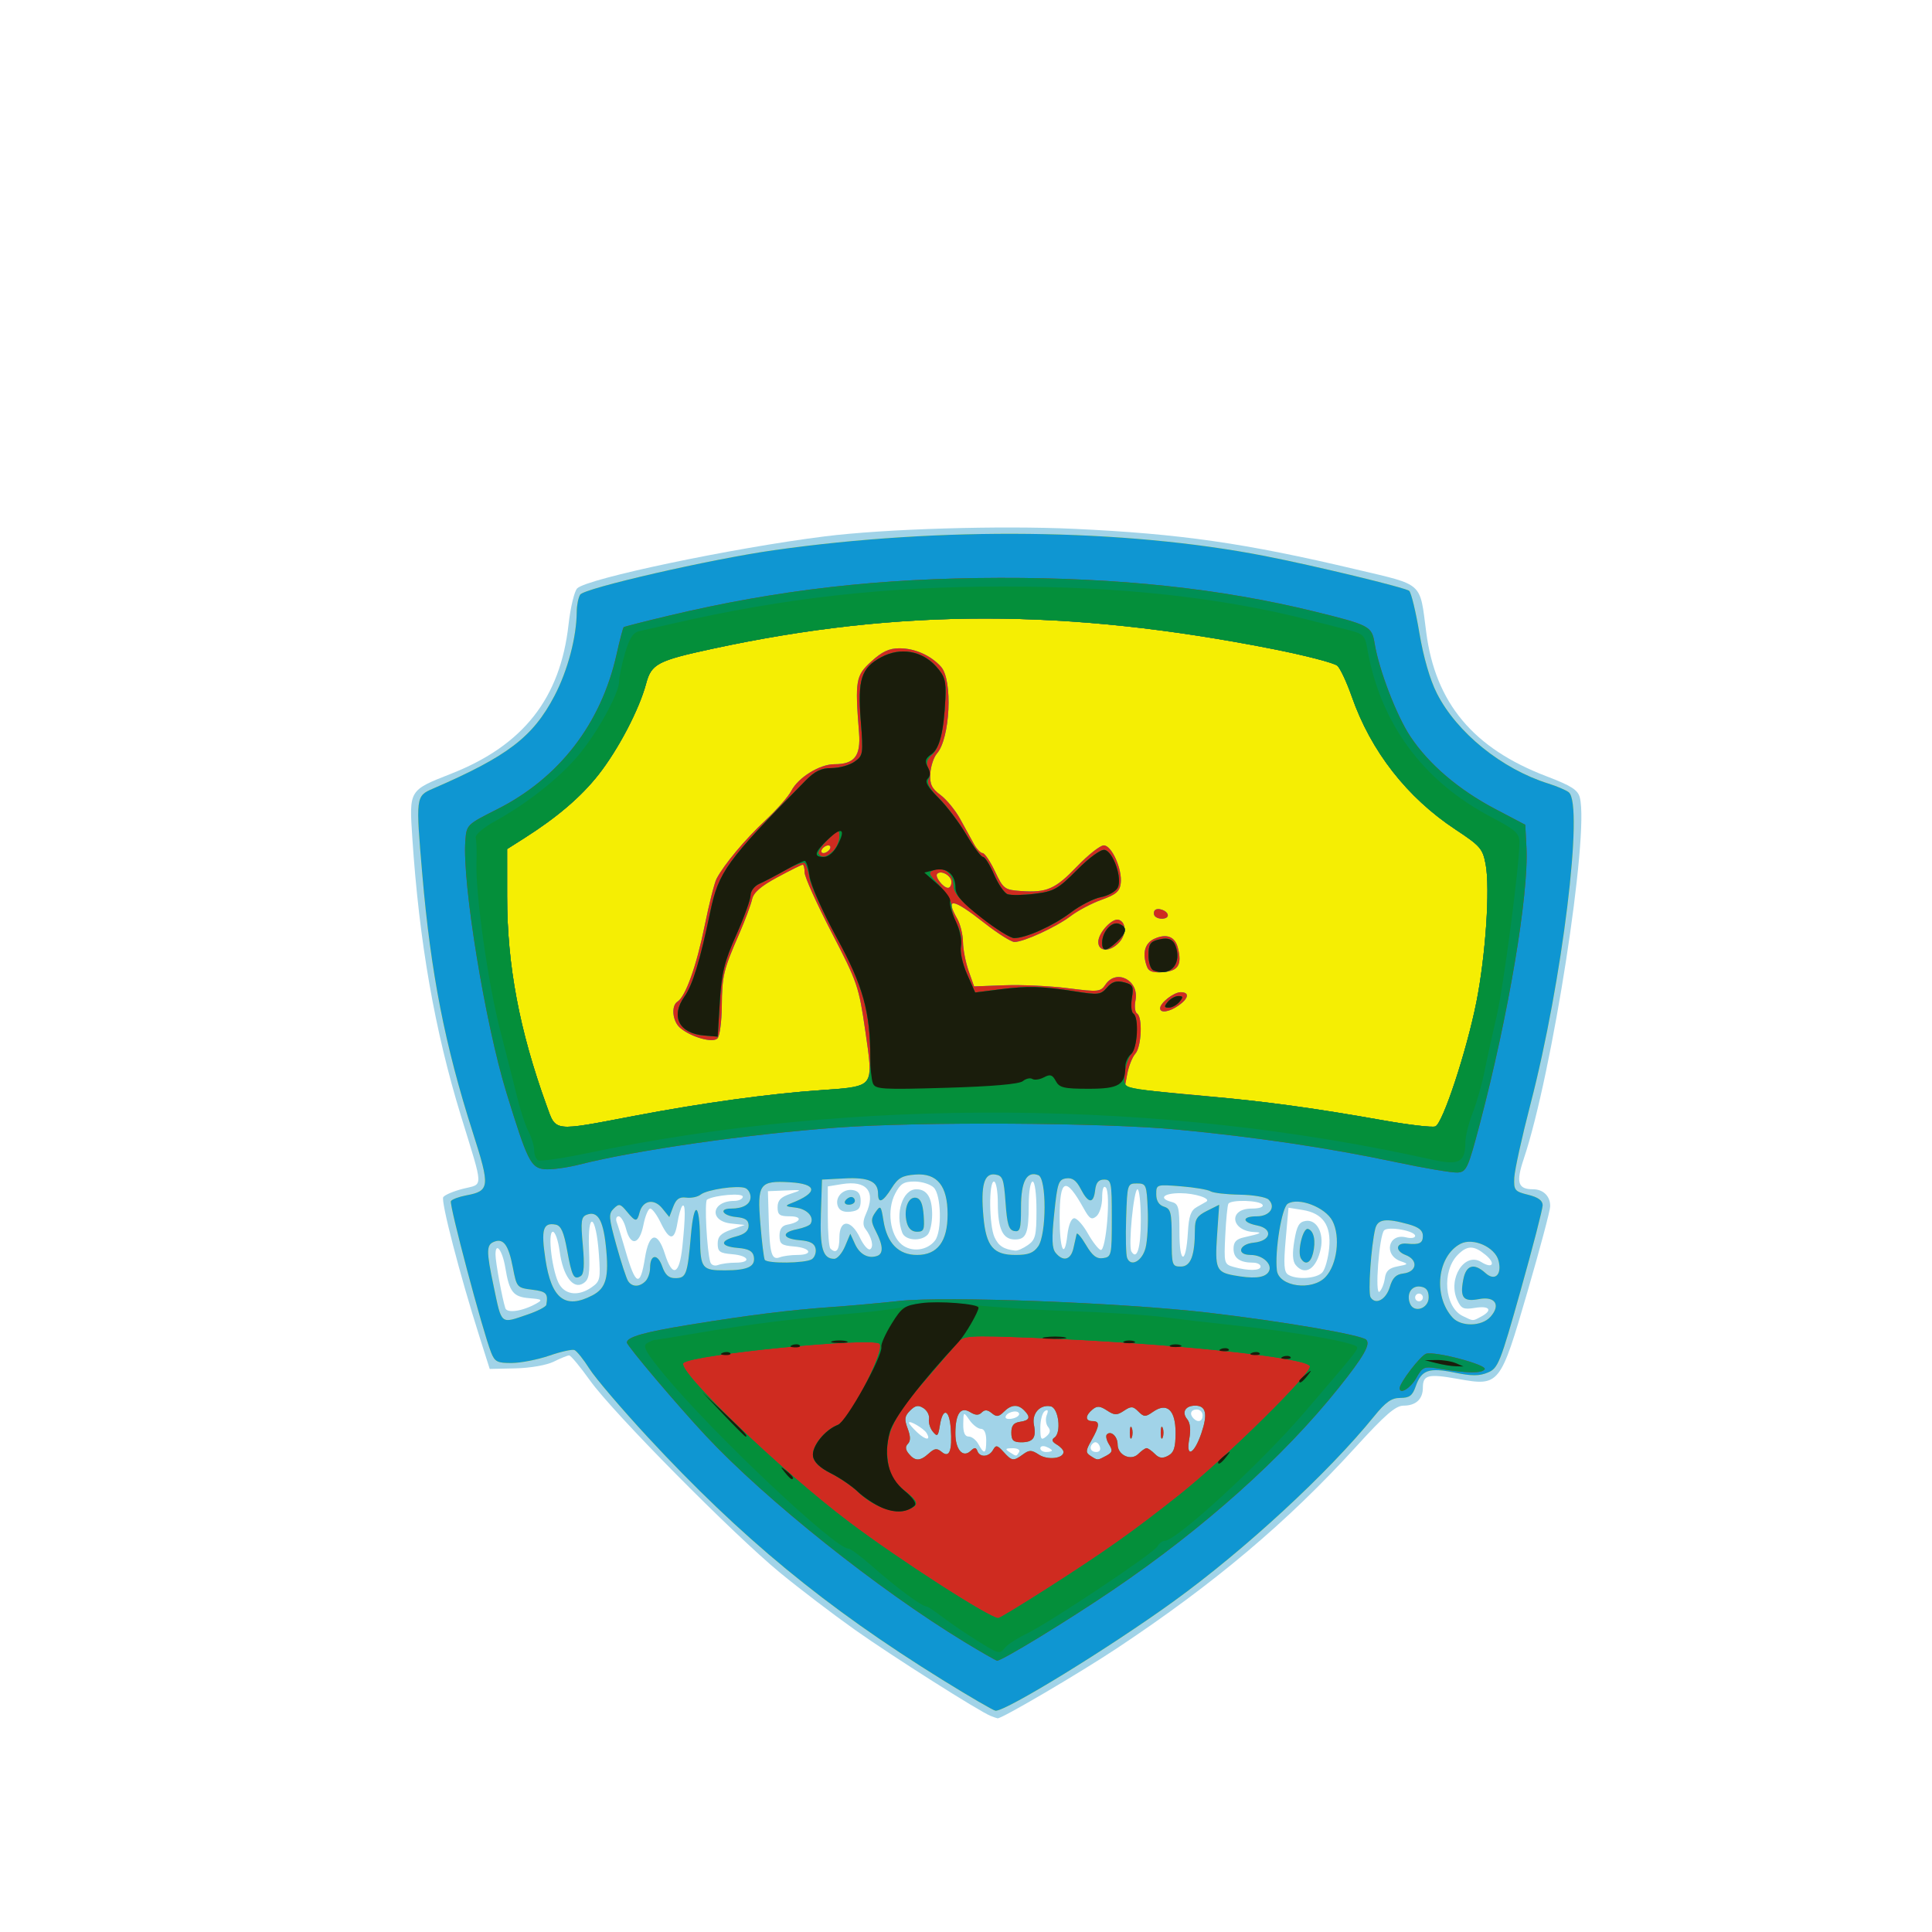 <?xml version="1.0" encoding="UTF-8" standalone="no"?>
<!-- Created with Inkscape (http://www.inkscape.org/) -->

<svg
   xmlns:dc="http://purl.org/dc/elements/1.1/"
   xmlns:cc="http://creativecommons.org/ns#"
   xmlns:rdf="http://www.w3.org/1999/02/22-rdf-syntax-ns#"
   xmlns:svg="http://www.w3.org/2000/svg"
   xmlns="http://www.w3.org/2000/svg"
   xmlns:sodipodi="http://sodipodi.sourceforge.net/DTD/sodipodi-0.dtd"
   xmlns:inkscape="http://www.inkscape.org/namespaces/inkscape"
   version="1.1"
   id="svg255"
   width="500"
   height="500"
   viewBox="0 0 500 500"
   sodipodi:docname="LUWEERO.svg"
   inkscape:version="0.92.4 (5da689c313, 2019-01-14)">
  <defs
     id="defs259" />
  <sodipodi:namedview
     pagecolor="#ffffff"
     bordercolor="#666666"
     borderopacity="1"
     objecttolerance="10"
     gridtolerance="10"
     guidetolerance="10"
     inkscape:pageopacity="0"
     inkscape:pageshadow="2"
     inkscape:window-width="1366"
     inkscape:window-height="705"
     id="namedview257"
     showgrid="false"
     fit-margin-top="0"
     fit-margin-left="0"
     fit-margin-right="0"
     fit-margin-bottom="0"
     inkscape:zoom="0.472"
     inkscape:cx="250"
     inkscape:cy="250"
     inkscape:window-x="-8"
     inkscape:window-y="-8"
     inkscape:window-maximized="1"
     inkscape:current-layer="svg255" />
  <g
     id="g265"
     transform="translate(4.237,31.78)">
    <path
       style="fill:#a1d3e8"
       d="m 252.159,412.307 c -3.023,-1.205 -25.583,-15.518 -35.134,-22.29 -5.634,-3.994 -14.357,-10.643 -19.384,-14.774 -12.09,-9.934 -43.279,-41.477 -49.157,-49.715 C 145.921,321.938 143.483,319 143.066,319 c -0.417,0 -2.201,0.72 -3.964,1.599 -1.839,0.917 -6.061,1.663 -9.904,1.75 L 122.5,322.5 119.802,314 c -5.046,-15.895 -9.979,-34.905 -9.33,-35.955 0.356,-0.575 2.685,-1.56 5.177,-2.187 5.282,-1.33 5.337,0.441 -0.584,-18.815 -6.807,-22.14 -10.813,-45.046 -12.6,-72.043 -0.818,-12.364 -0.894,-12.239 10.035,-16.535 18.678,-7.343 28.263,-19.518 30.399,-38.611 0.498,-4.447 1.511,-8.668 2.253,-9.379 2.668,-2.559 40.273,-10.453 64.003,-13.436 15.555,-1.955 45.423,-2.857 64.67,-1.954 27.523,1.292 44.088,3.679 72.999,10.518 17.505,4.141 16.333,3.085 18.047,16.261 2.38,18.3 12.154,30.01 31.083,37.238 6.5,2.482 8.173,3.553 8.675,5.55 2.449,9.757 -7.137,71.46 -14.526,93.501 C 388.056,274.255 388.589,276 392.5,276 c 2.682,0 4.514,1.832 4.45,4.45 -0.027,1.127 -2.667,11.04 -5.865,22.028 -7.087,24.346 -7.234,24.531 -18.007,22.605 C 365.356,323.703 364,324.043 364,327.359 364,330.324 362.192,332 358.993,332 c -2.04,0 -4.739,2.339 -12.406,10.75 -17.664,19.377 -36.468,35.232 -61.587,51.926 -9.785,6.503 -30.08,18.423 -31.064,18.245 -0.24,-0.043 -1.04,-0.32 -1.777,-0.614 z M 259.5,344 c 0.345,-0.558 -0.403,-0.993 -1.691,-0.985 -1.858,0.012 -2.016,0.205 -0.809,0.985 1.861,1.202 1.757,1.202 2.5,0 z m -8.5,-3 c 0,-1.882 -0.514,-3 -1.378,-3 -0.758,0 -2.084,-1.012 -2.948,-2.25 -1.567,-2.246 -1.57,-2.245 -1.622,1 -0.036,2.211 0.416,3.25 1.412,3.25 0.806,0 1.946,0.9 2.535,2 1.48,2.766 2,2.506 2,-1 z m 17,2.607 c 0,-0.216 -0.675,-0.652 -1.5,-0.969 -0.825,-0.317 -1.5,-0.14 -1.5,0.393 0,0.533 0.675,0.969 1.5,0.969 0.825,0 1.5,-0.177 1.5,-0.393 z m 12.364,-1.101 c -0.315,-0.822 -0.976,-1.245 -1.469,-0.941 -1.412,0.873 -1.044,2.435 0.573,2.435 0.892,0 1.244,-0.587 0.895,-1.494 z m -44.819,-3.434 C 234.805,337.876 231,335.66 231,336.426 c 0,0.273 0.98,1.409 2.177,2.525 2.184,2.035 3.595,2.107 2.367,0.121 z m 31.451,-1.578 c -0.566,-0.682 -0.72,-2.046 -0.342,-3.031 0.472,-1.23 0.321,-1.564 -0.483,-1.068 -0.643,0.398 -1.17,2.327 -1.17,4.286 0,3.067 0.211,3.389 1.512,2.308 1.069,-0.887 1.21,-1.619 0.483,-2.496 z m -7.538,-3.564 C 258.848,332.946 256,333.838 256,335.013 c 0,0.44 0.895,0.565 1.989,0.279 1.094,-0.286 1.754,-0.899 1.468,-1.363 z M 307,334.5 c 0,-0.825 -0.675,-1.5 -1.5,-1.5 -1.562,0 -1.984,1.183 -0.833,2.333 C 305.817,336.484 307,336.062 307,334.5 Z m 72.066,-25.535 c 3.08,-1.648 2.245,-2.89 -1.53,-2.277 -3.024,0.491 -3.615,0.231 -4.651,-2.042 -2.509,-5.507 1.914,-12.502 6.209,-9.82 3.017,1.884 3.85,0.361 1.045,-1.913 -2.986,-2.421 -4.639,-2.414 -7.083,0.03 -4.217,4.217 -3.471,13.577 1.265,15.867 2.812,1.36 2.509,1.35 4.745,0.154 z M 134.5,305.612 c 1.784,-0.992 1.595,-1.145 -1.747,-1.422 -4.201,-0.348 -5.172,-1.586 -6.224,-7.935 C 125.793,291.811 124,289.427 124,292.892 c 0,1.955 1.717,11.322 2.544,13.883 0.448,1.385 4.416,0.805 7.956,-1.163 z M 364,304 c 0,-0.55 -0.45,-1 -1,-1 -0.55,0 -1,0.45 -1,1 0,0.55 0.45,1 1,1 0.55,0 1,-0.45 1,-1 z m -215.098,-2.644 c 2.174,-1.523 2.31,-2.154 1.851,-8.572 -0.737,-10.305 -2.938,-11.53 -2.553,-1.42 0.256,6.71 0.034,8.032 -1.513,9 -2.615,1.638 -5.242,-1.948 -6.085,-8.307 C 140.233,289.276 139.445,287 138.85,287 c -1.497,0 -0.115,10.835 1.753,13.75 1.703,2.657 5.024,2.899 8.298,0.606 z m 205.264,-2.35 c 0.251,-1.868 1.087,-2.634 3.335,-3.055 2.747,-0.514 2.818,-0.623 0.842,-1.294 -4.603,-1.564 -3.353,-7.378 1.333,-6.202 1.278,0.321 2.324,0.145 2.324,-0.39 0,-1.305 -6.919,-2.548 -8.015,-1.44 -1.298,1.313 -2.486,17.12 -1.193,15.875 0.571,-0.55 1.189,-2.122 1.374,-3.494 z M 162.683,293.75 c 1.05,-6.597 3.255,-7.025 5.162,-1 1.955,6.179 3.747,5.426 4.513,-1.897 0.82,-7.848 0.816,-11.36 -0.013,-10.531 -0.361,0.361 -0.931,2.348 -1.267,4.417 -0.757,4.656 -2.052,4.626 -4.335,-0.1 C 165.775,282.637 164.564,281 164.051,281 c -0.513,0 -1.312,1.913 -1.774,4.25 -1.013,5.121 -3.293,5.628 -4.492,1 -0.463,-1.788 -1.327,-3.25 -1.921,-3.25 -0.593,0 -0.813,0.692 -0.489,1.537 0.324,0.845 1.328,4.108 2.229,7.25 2.655,9.251 3.845,9.711 5.078,1.963 z m 175.344,3.717 c 0.7,-0.843 1.477,-3.66 1.727,-6.261 0.564,-5.872 -1.629,-9.007 -6.89,-9.849 l -3.636,-0.582 -0.729,8.232 c -0.573,6.474 -0.437,8.417 0.636,9.097 2.21,1.4 7.516,1.02 8.892,-0.638 z m -6.945,-1.867 c -0.794,-0.957 -0.906,-2.937 -0.353,-6.25 0.651,-3.898 1.234,-4.91 2.972,-5.16 2.802,-0.403 4.7,3.053 3.893,7.088 -1.06,5.299 -4.053,7.286 -6.512,4.323 z M 322,296 c 0,-0.55 -0.863,-1 -1.918,-1 C 316.653,295 315,293.833 315,291.412 c 0,-1.776 0.693,-2.527 2.75,-2.98 4.277,-0.943 4.921,-1.267 2.691,-1.353 C 314.296,286.843 313.551,281 319.666,281 c 2.047,0 3.2,-0.407 2.834,-1 -0.715,-1.157 -8.163,-1.368 -8.829,-0.25 -0.246,0.412 -0.61,4.101 -0.809,8.196 -0.351,7.222 -0.286,7.467 2.138,8.15 3.786,1.066 7,1.022 7,-0.097 z m -135.918,-1 c 4.264,0 3.571,-1.825 -0.832,-2.19 -3.211,-0.266 -3.75,-0.657 -3.75,-2.721 0,-1.856 0.805,-2.691 3.5,-3.631 l 3.5,-1.22 -3.492,-0.369 c -5.83,-0.617 -5.172,-5.814 0.742,-5.854 1.238,-0.008 2.25,-0.505 2.25,-1.103 0,-1.014 -7.259,-0.415 -9.251,0.763 -0.718,0.425 -0.044,13.351 0.843,16.179 0.24,0.766 1.108,1.091 1.998,0.75 C 182.456,295.272 184.477,295 186.082,295 Z m 16,-2 c 4.264,0 3.571,-1.825 -0.832,-2.19 -3.245,-0.269 -3.75,-0.645 -3.75,-2.797 0,-1.699 0.633,-2.6 2,-2.847 C 203.085,284.52 203.576,283 200.2,283 c -2.694,0 -3.2,-0.372 -3.2,-2.355 0,-1.769 0.809,-2.624 3.25,-3.434 3.241,-1.076 3.238,-1.078 -1.25,-0.895 l -4.5,0.184 0.213,7.432 c 0.252,8.794 0.755,10.487 2.878,9.672 C 198.456,293.272 200.477,293 202.082,293 Z m 101.111,-5.897 c 0.237,-4.165 0.764,-5.649 2.307,-6.5 1.1,-0.607 2.212,-1.24 2.471,-1.407 1.25,-0.807 -2.941,-2.167 -6.721,-2.18 -4.399,-0.016 -5.758,1.357 -2.25,2.274 1.769,0.463 2,1.364 2,7.817 0,8.446 1.712,8.443 2.193,-0.003 z M 291,283.941 C 291,279.573 290.616,276 290.147,276 c -0.984,0 -2.423,14.744 -1.574,16.118 C 290.025,294.467 291,291.182 291,283.941 Z M 213,288.5 c 0,-4.821 3.014,-4.791 5.324,0.053 0.932,1.954 2.121,3.29 2.642,2.968 1,-0.618 0.393,-3.158 -1.268,-5.301 -0.663,-0.856 -0.612,-2.114 0.155,-3.797 2.657,-5.832 0.274,-8.805 -6.212,-7.752 L 210,275.262 v 7.702 c 0,4.236 0.3,8.002 0.667,8.369 C 212.161,292.828 213,291.809 213,288.5 Z m -0.39,-8.073 c -0.868,-2.263 1.229,-4.593 3.802,-4.226 1.48,0.212 2.088,1.025 2.088,2.798 0,1.954 -0.573,2.566 -2.622,2.804 -1.733,0.201 -2.841,-0.266 -3.267,-1.377 z m 25.14,8.827 c 1.825,-2.389 1.605,-11.757 -0.321,-13.683 C 236.564,274.707 234.326,274 232.454,274 c -2.808,0 -3.689,0.552 -5.038,3.163 -2.175,4.207 -1.335,10.675 1.708,13.139 2.565,2.077 6.615,1.585 8.626,-1.047 z m -8.481,-1.997 C 227.34,282.231 229.362,276 232.922,276 c 2.735,0 4.078,2.14 4.078,6.5 0,2.255 -0.54,4.64 -1.2,5.3 -1.786,1.786 -5.765,1.455 -6.531,-0.542 z m 32.509,3.186 c 1.958,-1.372 2.223,-2.442 2.223,-9 0,-4.296 -0.423,-7.443 -1,-7.443 -0.554,0 -1,2.639 -1,5.918 C 262,287.392 261.368,289 258.428,289 255.275,289 254,286.283 254,279.566 254,276.505 253.55,274 253,274 c -1.376,0 -1.266,11.322 0.139,14.406 1.03,2.26 2.392,3.139 5.388,3.478 0.565,0.064 2.028,-0.585 3.25,-1.441 z M 273.788,283.5 c 0.708,0 2.283,1.765 3.5,3.922 1.217,2.157 2.708,4.085 3.315,4.284 1.412,0.464 2.681,-14.81 1.341,-16.157 C 281.351,274.953 281,275.929 281,278.178 c 0,1.968 -0.668,4.132 -1.484,4.809 -1.233,1.023 -1.783,0.692 -3.25,-1.952 -4.704,-8.481 -6.266,-7.893 -6.266,2.358 0,8.24 1.245,11.012 2,4.452 0.301,-2.619 1.012,-4.345 1.788,-4.345 z"
       id="path279"
       inkscape:connector-curvature="0" />
    <path
       style="fill:#f5ee03"
       d="m 239.662,402.962 c -30.301,-18.78 -52.092,-36.729 -76.23,-62.787 -6.789,-7.329 -13.599,-15.311 -15.135,-17.738 -1.536,-2.427 -3.279,-4.6 -3.875,-4.829 -0.596,-0.229 -3.522,0.426 -6.503,1.455 -2.981,1.029 -7.343,1.886 -9.694,1.904 -3.746,0.029 -4.409,-0.307 -5.364,-2.717 -2.195,-5.54 -10.911,-38.36 -10.405,-39.179 0.287,-0.464 2.057,-1.132 3.933,-1.484 6.149,-1.154 6.256,-2.156 1.726,-16.311 -7.219,-22.561 -10.867,-41.208 -13.063,-66.776 -1.718,-19.995 -1.686,-20.258 2.699,-22.155 19.407,-8.399 25.92,-13.37 31.52,-24.059 3.41,-6.509 5.713,-15.216 5.746,-21.719 0.008,-1.686 0.412,-3.693 0.898,-4.46 1.062,-1.677 33.692,-9.163 50.087,-11.49 43.31,-6.149 90.725,-5.6 127,1.471 12.956,2.525 36.577,8.229 37.459,9.045 0.528,0.488 1.715,5.389 2.638,10.892 1.05,6.256 2.739,12.102 4.51,15.601 5.144,10.167 16.806,19.605 28.892,23.385 2.2,0.688 4.562,1.697 5.25,2.243 3.956,3.14 -1.669,49.028 -9.886,80.652 -2.229,8.577 -4.122,17.17 -4.208,19.095 -0.145,3.256 0.105,3.565 3.594,4.426 2.586,0.639 3.75,1.48 3.75,2.711 0,0.981 -2.552,10.856 -5.671,21.944 -5.327,18.94 -5.843,20.232 -8.515,21.355 -2.196,0.923 -4.153,0.927 -8.579,0.019 -6.663,-1.368 -8.609,-0.688 -10.078,3.524 -0.849,2.435 -1.622,3.021 -3.985,3.021 -2.291,0 -3.773,1.039 -6.779,4.75 -11.83,14.604 -33.462,34.571 -51.893,47.9 -16.536,11.958 -43.351,28.43 -46.086,28.31 -0.503,-0.022 -6.691,-3.621 -13.752,-7.997 z m -3.509,-58.6 c 1.469,-1.329 2.094,-1.402 3.317,-0.387 2.013,1.67 2.762,-0.282 2.344,-6.11 -0.36,-5.018 -2.075,-5.47 -2.813,-0.741 -0.438,2.805 -0.663,3.005 -1.811,1.614 -0.721,-0.874 -1.171,-2.35 -1,-3.28 0.171,-0.93 -0.468,-2.194 -1.42,-2.807 -1.354,-0.872 -2.11,-0.737 -3.468,0.621 -1.437,1.437 -1.547,2.239 -0.637,4.651 0.761,2.017 0.78,3.234 0.06,3.954 -0.72,0.72 -0.646,1.515 0.24,2.582 1.636,1.972 2.93,1.948 5.188,-0.096 z m 24.363,0.25 c 1.625,-1.188 2.22,-1.176 4.142,0.083 2.238,1.466 6.342,1.005 6.342,-0.713 0,-0.486 -0.787,-1.347 -1.75,-1.914 -1.225,-0.722 -1.406,-1.262 -0.603,-1.8 1.869,-1.251 1.092,-7.695 -0.976,-8.093 -2.777,-0.535 -4.917,1.849 -4.324,4.816 0.665,3.326 -0.221,4.514 -3.348,4.49 -1.99,-0.015 -2.5,-0.525 -2.5,-2.5 0,-1.812 0.607,-2.567 2.25,-2.801 2.522,-0.358 2.822,-1.209 1.05,-2.98 -1.636,-1.636 -3.351,-1.506 -5.256,0.399 -1.301,1.301 -1.882,1.365 -3.114,0.342 -1.09,-0.904 -1.819,-0.952 -2.6,-0.171 -0.781,0.781 -1.62,0.755 -2.988,-0.092 -2.461,-1.525 -3.804,0.388 -3.826,5.449 -0.018,4.226 1.922,6.494 3.933,4.599 1.028,-0.969 1.397,-0.964 1.76,0.024 0.636,1.734 3.016,1.565 4.053,-0.288 0.747,-1.334 1.104,-1.268 2.705,0.5 2.185,2.415 2.569,2.464 5.05,0.65 z m 21.54,0.358 c 1.611,-0.862 1.729,-1.343 0.722,-2.955 -0.661,-1.059 -0.911,-2.215 -0.556,-2.57 1.061,-1.061 2.779,0.533 2.779,2.578 0,2.784 3.455,4.379 5.359,2.474 C 291.183,343.674 292.146,343 292.5,343 c 0.354,0 1.317,0.674 2.141,1.498 1.122,1.122 1.983,1.238 3.429,0.465 C 299.576,344.157 300,342.847 300,339 c 0,-5.887 -2.223,-7.933 -5.854,-5.39 -1.942,1.36 -2.328,1.351 -3.771,-0.092 -1.402,-1.402 -1.879,-1.428 -3.732,-0.197 -1.836,1.219 -2.431,1.209 -4.389,-0.073 -1.818,-1.191 -2.56,-1.239 -3.76,-0.243 -1.917,1.591 -1.915,2.996 0.005,2.996 1.951,0 1.893,1.142 -0.25,4.938 -1.539,2.727 -1.569,3.216 -0.25,4.066 1.869,1.203 1.743,1.204 4.056,-0.034 z M 288.158,339 c 0,-1.375 0.227,-1.938 0.504,-1.25 0.277,0.688 0.277,1.812 0,2.5 -0.277,0.688 -0.504,0.125 -0.504,-1.25 z m 8,0 c 0,-1.375 0.227,-1.938 0.504,-1.25 0.277,0.688 0.277,1.812 0,2.5 -0.277,0.688 -0.504,0.125 -0.504,-1.25 z m 10.526,0.116 C 308.365,334.143 307.885,332 305.09,332 c -2.575,0 -3.574,1.712 -2.063,3.533 0.76,0.916 0.951,2.771 0.521,5.061 -0.957,5.099 1.266,4.051 3.135,-1.478 z m 74.782,-30.079 c 2.758,-3.048 1.281,-5.4 -2.899,-4.616 -4.104,0.77 -4.998,-0.312 -4.121,-4.986 0.721,-3.845 2.755,-4.468 5.749,-1.759 2.441,2.209 4.309,0.466 3.396,-3.169 -0.887,-3.534 -6.629,-6.084 -9.864,-4.381 -6.008,3.164 -7.122,13.465 -2.06,19.058 2.201,2.433 7.536,2.352 9.799,-0.148 z M 132.322,308.406 c 2.573,-0.877 4.746,-2.002 4.828,-2.5 0.491,-2.966 0.044,-3.444 -3.65,-3.906 -3.928,-0.491 -4.018,-0.594 -5,-5.701 -1.13,-5.875 -2.409,-7.655 -4.833,-6.725 -2.052,0.788 -2.074,2.361 -0.158,11.471 2.143,10.186 1.672,9.793 8.812,7.36 z M 365.5,304 c 0,-1.786 -0.606,-2.586 -2.123,-2.803 -2.317,-0.331 -3.679,1.852 -2.719,4.356 C 361.654,308.147 365.5,306.914 365.5,304 Z m -216.465,-0.518 c 3.625,-1.874 4.389,-4.696 3.506,-12.943 -0.718,-6.705 -2.153,-9.009 -4.945,-7.938 -1.42,0.545 -1.564,1.673 -1.001,7.881 0.467,5.149 0.312,7.458 -0.536,7.981 -1.782,1.101 -2.293,0.13 -3.531,-6.714 -0.846,-4.679 -1.581,-6.328 -2.935,-6.589 -3.298,-0.635 -3.845,1.205 -2.668,8.983 1.549,10.237 5.09,12.968 12.109,9.338 z m 206.408,-2.186 c 0.7,-2.373 1.602,-3.277 3.491,-3.498 3.566,-0.417 3.939,-3.515 0.578,-4.793 -2.766,-1.052 -2.525,-3.217 0.326,-2.937 3.292,0.323 4.161,-0.099 4.161,-2.02 0,-1.405 -1.052,-2.245 -3.75,-2.994 -5.87,-1.63 -7.964,-1.338 -8.577,1.197 -1.076,4.454 -1.897,16.579 -1.2,17.707 1.279,2.07 4.005,0.61 4.97,-2.662 z M 162.8,299.8 c 0.66,-0.66 1.2,-2.208 1.2,-3.441 0,-3.542 1.946,-3.813 3.124,-0.434 0.777,2.229 1.704,3.075 3.367,3.075 2.878,0 3.183,-0.831 4.08,-11.12 0.79,-9.055 2.232,-8.573 2.359,0.788 0.106,7.815 0.508,8.334 6.427,8.316 5.979,-0.018 7.981,-0.982 7.483,-3.605 -0.26,-1.368 -1.375,-1.965 -4.098,-2.191 -4.606,-0.382 -4.847,-1.846 -0.492,-2.975 2.258,-0.585 3.25,-1.433 3.25,-2.779 0,-1.454 -0.81,-2.015 -3.25,-2.25 C 182.8,282.854 181.671,281 184.918,281 188.11,281 190,279.884 190,278 c 0,-0.982 -0.62,-2.024 -1.377,-2.314 -1.99,-0.764 -9.882,0.393 -11.512,1.687 -0.764,0.607 -2.45,0.964 -3.748,0.794 -1.78,-0.233 -2.607,0.345 -3.373,2.358 l -1.014,2.667 -1.832,-2.263 c -2.114,-2.611 -5.032,-2.075 -5.856,1.076 -0.662,2.533 -1.051,2.503 -3.314,-0.255 -1.645,-2.005 -2.012,-2.087 -3.377,-0.747 -1.375,1.349 -1.304,2.323 0.685,9.5 1.219,4.398 2.581,8.56 3.026,9.247 1.023,1.58 2.94,1.601 4.491,0.05 z m 176.018,-1.107 c 2.994,-3.187 3.888,-10.427 1.788,-14.488 -1.829,-3.537 -8.788,-6.209 -11.585,-4.449 -1.541,0.97 -3.375,12.225 -2.803,17.204 0.489,4.256 9.116,5.442 12.601,1.733 z m -6.358,-4.758 c -1.045,-1.692 0.502,-8.114 1.847,-7.666 1.51,0.503 2.046,3.186 1.262,6.31 -0.64,2.549 -2.004,3.144 -3.11,1.356 z m -8.548,3.671 C 325.456,295.746 322.782,293 319.429,293 c -3.758,0 -3.04,-2.814 0.813,-3.187 4.502,-0.435 5.094,-3.596 0.833,-4.448 C 317.12,284.574 317.09,283 321.031,283 c 3.325,0 4.999,-2.369 3.052,-4.317 -0.65,-0.651 -4.015,-1.226 -7.478,-1.278 -3.463,-0.052 -6.863,-0.446 -7.555,-0.874 -0.692,-0.428 -4.137,-1.009 -7.655,-1.291 C 295.061,274.731 295,274.751 295,277.296 c 0,1.691 0.684,2.786 2,3.204 1.764,0.56 2,1.513 2,8.067 0,7.157 0.088,7.433 2.375,7.433 2.553,0 3.625,-2.824 3.625,-9.552 0,-2.703 0.57,-3.586 3.143,-4.869 l 3.143,-1.568 -0.545,7.953 c -0.583,8.51 -0.179,9.488 4.26,10.304 4.971,0.914 7.777,0.706 8.912,-0.662 z m -118.064,-3.491 c 0.742,-0.47 1.188,-1.701 0.992,-2.735 -0.26,-1.368 -1.375,-1.965 -4.098,-2.191 -4.501,-0.373 -4.915,-2.005 -0.721,-2.844 1.661,-0.332 3.238,-0.955 3.503,-1.385 1.075,-1.739 -0.881,-3.868 -3.859,-4.203 -2.688,-0.302 -2.863,-0.472 -1.165,-1.129 7.051,-2.726 6.911,-5.02 -0.331,-5.434 -7.86,-0.45 -8.462,0.398 -7.623,10.739 0.382,4.711 0.892,8.903 1.133,9.316 0.602,1.03 10.503,0.92 12.169,-0.135 z m 86.383,-2.927 c 0.472,-1.82 0.725,-6.319 0.563,-9.998 C 292.513,274.799 292.388,274.5 290,274.5 c -2.458,0 -2.505,0.15 -2.791,8.921 -0.16,4.906 -0.049,9.552 0.247,10.324 0.943,2.459 3.884,0.884 4.776,-2.557 z m -77.772,-0.43 1.363,-3.242 1.211,2.657 c 1.22,2.677 3.409,3.857 5.717,3.08 1.674,-0.563 1.576,-2.724 -0.289,-6.329 -1.33,-2.572 -1.348,-3.248 -0.133,-4.983 1.321,-1.886 1.447,-1.75 2.089,2.264 0.924,5.778 3.903,8.794 8.685,8.794 5.277,0 7.898,-3.485 7.898,-10.5 0,-7.402 -2.687,-10.717 -8.35,-10.302 -3.398,0.249 -4.477,0.867 -6.137,3.513 -2.291,3.654 -3.514,4.145 -3.514,1.411 0,-3.142 -2.442,-4.247 -8.666,-3.925 L 208.5,273.5 l -0.29,8.849 c -0.294,8.95 0.509,11.651 3.461,11.651 0.784,0 2.039,-1.459 2.789,-3.242 z m 15.969,-6.186 c -0.86,-3.427 0.396,-6.752 2.407,-6.37 1.179,0.223 1.754,1.553 1.972,4.557 0.268,3.702 0.048,4.241 -1.731,4.241 -1.324,0 -2.252,-0.851 -2.648,-2.428 z M 214.5,279 c 0.34,-0.55 1.041,-1 1.559,-1 0.518,0 0.941,0.45 0.941,1 0,0.55 -0.702,1 -1.559,1 -0.857,0 -1.281,-0.45 -0.941,-1 z m 59.068,12.25 c 0.334,-1.512 0.704,-3.161 0.824,-3.664 0.119,-0.503 1.208,0.766 2.419,2.819 1.665,2.822 2.75,3.655 4.445,3.414 2.153,-0.306 2.243,-0.719 2.243,-10.319 0,-9.333 -0.133,-10 -2,-10 -1.438,0 -2.089,0.772 -2.316,2.75 -0.414,3.597 -1.752,3.485 -3.716,-0.312 -1.155,-2.234 -2.176,-2.978 -3.776,-2.75 -1.982,0.282 -2.278,1.147 -3.091,9.03 -0.688,6.669 -0.6,9.078 0.372,10.25 1.95,2.35 3.923,1.827 4.595,-1.218 z m -9.125,-0.473 c 2.182,-3.115 2.216,-17.587 0.044,-18.421 -3.011,-1.156 -4.487,1.587 -4.487,8.339 0,5.604 -0.23,6.407 -1.75,6.118 -1.408,-0.268 -1.848,-1.699 -2.25,-7.323 -0.449,-6.274 -0.727,-7.023 -2.715,-7.306 -2.855,-0.406 -3.743,2.837 -3.004,10.978 0.692,7.628 2.559,9.837 8.317,9.837 3.298,0 4.648,-0.513 5.845,-2.223 z"
       id="path277"
       inkscape:connector-curvature="0" />
    <path
       style="fill:#0f96d2"
       d="m 239.662,402.962 c -30.301,-18.78 -52.092,-36.729 -76.23,-62.787 -6.789,-7.329 -13.599,-15.311 -15.135,-17.738 -1.536,-2.427 -3.279,-4.6 -3.875,-4.829 -0.596,-0.229 -3.522,0.426 -6.503,1.455 -2.981,1.029 -7.343,1.886 -9.694,1.904 -3.746,0.029 -4.409,-0.307 -5.364,-2.717 -2.195,-5.54 -10.911,-38.36 -10.405,-39.179 0.287,-0.464 2.057,-1.132 3.933,-1.484 6.149,-1.154 6.256,-2.156 1.726,-16.311 -7.219,-22.561 -10.867,-41.208 -13.063,-66.776 -1.718,-19.995 -1.686,-20.258 2.699,-22.155 19.407,-8.399 25.92,-13.37 31.52,-24.059 3.41,-6.509 5.713,-15.216 5.746,-21.719 0.008,-1.686 0.412,-3.693 0.898,-4.46 1.062,-1.677 33.692,-9.163 50.087,-11.49 43.31,-6.149 90.725,-5.6 127,1.471 12.956,2.525 36.577,8.229 37.459,9.045 0.528,0.488 1.715,5.389 2.638,10.892 1.05,6.256 2.739,12.102 4.51,15.601 5.144,10.167 16.806,19.605 28.892,23.385 2.2,0.688 4.562,1.697 5.25,2.243 3.956,3.14 -1.669,49.028 -9.886,80.652 -2.229,8.577 -4.122,17.17 -4.208,19.095 -0.145,3.256 0.105,3.565 3.594,4.426 2.586,0.639 3.75,1.48 3.75,2.711 0,0.981 -2.552,10.856 -5.671,21.944 -5.327,18.94 -5.843,20.232 -8.515,21.355 -2.196,0.923 -4.153,0.927 -8.579,0.019 -6.663,-1.368 -8.609,-0.688 -10.078,3.524 -0.849,2.435 -1.622,3.021 -3.985,3.021 -2.291,0 -3.773,1.039 -6.779,4.75 -11.83,14.604 -33.462,34.571 -51.893,47.9 -16.536,11.958 -43.351,28.43 -46.086,28.31 -0.503,-0.022 -6.691,-3.621 -13.752,-7.997 z m -3.509,-58.6 c 1.469,-1.329 2.094,-1.402 3.317,-0.387 2.013,1.67 2.762,-0.282 2.344,-6.11 -0.36,-5.018 -2.075,-5.47 -2.813,-0.741 -0.438,2.805 -0.663,3.005 -1.811,1.614 -0.721,-0.874 -1.171,-2.35 -1,-3.28 0.171,-0.93 -0.468,-2.194 -1.42,-2.807 -1.354,-0.872 -2.11,-0.737 -3.468,0.621 -1.437,1.437 -1.547,2.239 -0.637,4.651 0.761,2.017 0.78,3.234 0.06,3.954 -0.72,0.72 -0.646,1.515 0.24,2.582 1.636,1.972 2.93,1.948 5.188,-0.096 z m 24.363,0.25 c 1.625,-1.188 2.22,-1.176 4.142,0.083 2.238,1.466 6.342,1.005 6.342,-0.713 0,-0.486 -0.787,-1.347 -1.75,-1.914 -1.225,-0.722 -1.406,-1.262 -0.603,-1.8 1.869,-1.251 1.092,-7.695 -0.976,-8.093 -2.777,-0.535 -4.917,1.849 -4.324,4.816 0.665,3.326 -0.221,4.514 -3.348,4.49 -1.99,-0.015 -2.5,-0.525 -2.5,-2.5 0,-1.812 0.607,-2.567 2.25,-2.801 2.522,-0.358 2.822,-1.209 1.05,-2.98 -1.636,-1.636 -3.351,-1.506 -5.256,0.399 -1.301,1.301 -1.882,1.365 -3.114,0.342 -1.09,-0.904 -1.819,-0.952 -2.6,-0.171 -0.781,0.781 -1.62,0.755 -2.988,-0.092 -2.461,-1.525 -3.804,0.388 -3.826,5.449 -0.018,4.226 1.922,6.494 3.933,4.599 1.028,-0.969 1.397,-0.964 1.76,0.024 0.636,1.734 3.016,1.565 4.053,-0.288 0.747,-1.334 1.104,-1.268 2.705,0.5 2.185,2.415 2.569,2.464 5.05,0.65 z m 21.54,0.358 c 1.611,-0.862 1.729,-1.343 0.722,-2.955 -0.661,-1.059 -0.911,-2.215 -0.556,-2.57 1.061,-1.061 2.779,0.533 2.779,2.578 0,2.784 3.455,4.379 5.359,2.474 C 291.183,343.674 292.146,343 292.5,343 c 0.354,0 1.317,0.674 2.141,1.498 1.122,1.122 1.983,1.238 3.429,0.465 C 299.576,344.157 300,342.847 300,339 c 0,-5.887 -2.223,-7.933 -5.854,-5.39 -1.942,1.36 -2.328,1.351 -3.771,-0.092 -1.402,-1.402 -1.879,-1.428 -3.732,-0.197 -1.836,1.219 -2.431,1.209 -4.389,-0.073 -1.818,-1.191 -2.56,-1.239 -3.76,-0.243 -1.917,1.591 -1.915,2.996 0.005,2.996 1.951,0 1.893,1.142 -0.25,4.938 -1.539,2.727 -1.569,3.216 -0.25,4.066 1.869,1.203 1.743,1.204 4.056,-0.034 z M 288.158,339 c 0,-1.375 0.227,-1.938 0.504,-1.25 0.277,0.688 0.277,1.812 0,2.5 -0.277,0.688 -0.504,0.125 -0.504,-1.25 z m 8,0 c 0,-1.375 0.227,-1.938 0.504,-1.25 0.277,0.688 0.277,1.812 0,2.5 -0.277,0.688 -0.504,0.125 -0.504,-1.25 z m 10.526,0.116 C 308.365,334.143 307.885,332 305.09,332 c -2.575,0 -3.574,1.712 -2.063,3.533 0.76,0.916 0.951,2.771 0.521,5.061 -0.957,5.099 1.266,4.051 3.135,-1.478 z m 74.782,-30.079 c 2.758,-3.048 1.281,-5.4 -2.899,-4.616 -4.104,0.77 -4.998,-0.312 -4.121,-4.986 0.721,-3.845 2.755,-4.468 5.749,-1.759 2.441,2.209 4.309,0.466 3.396,-3.169 -0.887,-3.534 -6.629,-6.084 -9.864,-4.381 -6.008,3.164 -7.122,13.465 -2.06,19.058 2.201,2.433 7.536,2.352 9.799,-0.148 z M 132.322,308.406 c 2.573,-0.877 4.746,-2.002 4.828,-2.5 0.491,-2.966 0.044,-3.444 -3.65,-3.906 -3.928,-0.491 -4.018,-0.594 -5,-5.701 -1.13,-5.875 -2.409,-7.655 -4.833,-6.725 -2.052,0.788 -2.074,2.361 -0.158,11.471 2.143,10.186 1.672,9.793 8.812,7.36 z M 365.5,304 c 0,-1.786 -0.606,-2.586 -2.123,-2.803 -2.317,-0.331 -3.679,1.852 -2.719,4.356 C 361.654,308.147 365.5,306.914 365.5,304 Z m -216.465,-0.518 c 3.625,-1.874 4.389,-4.696 3.506,-12.943 -0.718,-6.705 -2.153,-9.009 -4.945,-7.938 -1.42,0.545 -1.564,1.673 -1.001,7.881 0.467,5.149 0.312,7.458 -0.536,7.981 -1.782,1.101 -2.293,0.13 -3.531,-6.714 -0.846,-4.679 -1.581,-6.328 -2.935,-6.589 -3.298,-0.635 -3.845,1.205 -2.668,8.983 1.549,10.237 5.09,12.968 12.109,9.338 z m 206.408,-2.186 c 0.7,-2.373 1.602,-3.277 3.491,-3.498 3.566,-0.417 3.939,-3.515 0.578,-4.793 -2.766,-1.052 -2.525,-3.217 0.326,-2.937 3.292,0.323 4.161,-0.099 4.161,-2.02 0,-1.405 -1.052,-2.245 -3.75,-2.994 -5.87,-1.63 -7.964,-1.338 -8.577,1.197 -1.076,4.454 -1.897,16.579 -1.2,17.707 1.279,2.07 4.005,0.61 4.97,-2.662 z M 162.8,299.8 c 0.66,-0.66 1.2,-2.208 1.2,-3.441 0,-3.542 1.946,-3.813 3.124,-0.434 0.777,2.229 1.704,3.075 3.367,3.075 2.878,0 3.183,-0.831 4.08,-11.12 0.79,-9.055 2.232,-8.573 2.359,0.788 0.106,7.815 0.508,8.334 6.427,8.316 5.979,-0.018 7.981,-0.982 7.483,-3.605 -0.26,-1.368 -1.375,-1.965 -4.098,-2.191 -4.606,-0.382 -4.847,-1.846 -0.492,-2.975 2.258,-0.585 3.25,-1.433 3.25,-2.779 0,-1.454 -0.81,-2.015 -3.25,-2.25 C 182.8,282.854 181.671,281 184.918,281 188.11,281 190,279.884 190,278 c 0,-0.982 -0.62,-2.024 -1.377,-2.314 -1.99,-0.764 -9.882,0.393 -11.512,1.687 -0.764,0.607 -2.45,0.964 -3.748,0.794 -1.78,-0.233 -2.607,0.345 -3.373,2.358 l -1.014,2.667 -1.832,-2.263 c -2.114,-2.611 -5.032,-2.075 -5.856,1.076 -0.662,2.533 -1.051,2.503 -3.314,-0.255 -1.645,-2.005 -2.012,-2.087 -3.377,-0.747 -1.375,1.349 -1.304,2.323 0.685,9.5 1.219,4.398 2.581,8.56 3.026,9.247 1.023,1.58 2.94,1.601 4.491,0.05 z m 176.018,-1.107 c 2.994,-3.187 3.888,-10.427 1.788,-14.488 -1.829,-3.537 -8.788,-6.209 -11.585,-4.449 -1.541,0.97 -3.375,12.225 -2.803,17.204 0.489,4.256 9.116,5.442 12.601,1.733 z m -6.358,-4.758 c -1.045,-1.692 0.502,-8.114 1.847,-7.666 1.51,0.503 2.046,3.186 1.262,6.31 -0.64,2.549 -2.004,3.144 -3.11,1.356 z m -8.548,3.671 C 325.456,295.746 322.782,293 319.429,293 c -3.758,0 -3.04,-2.814 0.813,-3.187 4.502,-0.435 5.094,-3.596 0.833,-4.448 C 317.12,284.574 317.09,283 321.031,283 c 3.325,0 4.999,-2.369 3.052,-4.317 -0.65,-0.651 -4.015,-1.226 -7.478,-1.278 -3.463,-0.052 -6.863,-0.446 -7.555,-0.874 -0.692,-0.428 -4.137,-1.009 -7.655,-1.291 C 295.061,274.731 295,274.751 295,277.296 c 0,1.691 0.684,2.786 2,3.204 1.764,0.56 2,1.513 2,8.067 0,7.157 0.088,7.433 2.375,7.433 2.553,0 3.625,-2.824 3.625,-9.552 0,-2.703 0.57,-3.586 3.143,-4.869 l 3.143,-1.568 -0.545,7.953 c -0.583,8.51 -0.179,9.488 4.26,10.304 4.971,0.914 7.777,0.706 8.912,-0.662 z m -118.064,-3.491 c 0.742,-0.47 1.188,-1.701 0.992,-2.735 -0.26,-1.368 -1.375,-1.965 -4.098,-2.191 -4.501,-0.373 -4.915,-2.005 -0.721,-2.844 1.661,-0.332 3.238,-0.955 3.503,-1.385 1.075,-1.739 -0.881,-3.868 -3.859,-4.203 -2.688,-0.302 -2.863,-0.472 -1.165,-1.129 7.051,-2.726 6.911,-5.02 -0.331,-5.434 -7.86,-0.45 -8.462,0.398 -7.623,10.739 0.382,4.711 0.892,8.903 1.133,9.316 0.602,1.03 10.503,0.92 12.169,-0.135 z m 86.383,-2.927 c 0.472,-1.82 0.725,-6.319 0.563,-9.998 C 292.513,274.799 292.388,274.5 290,274.5 c -2.458,0 -2.505,0.15 -2.791,8.921 -0.16,4.906 -0.049,9.552 0.247,10.324 0.943,2.459 3.884,0.884 4.776,-2.557 z m -77.772,-0.43 1.363,-3.242 1.211,2.657 c 1.22,2.677 3.409,3.857 5.717,3.08 1.674,-0.563 1.576,-2.724 -0.289,-6.329 -1.33,-2.572 -1.348,-3.248 -0.133,-4.983 1.321,-1.886 1.447,-1.75 2.089,2.264 0.924,5.778 3.903,8.794 8.685,8.794 5.277,0 7.898,-3.485 7.898,-10.5 0,-7.402 -2.687,-10.717 -8.35,-10.302 -3.398,0.249 -4.477,0.867 -6.137,3.513 -2.291,3.654 -3.514,4.145 -3.514,1.411 0,-3.142 -2.442,-4.247 -8.666,-3.925 L 208.5,273.5 l -0.29,8.849 c -0.294,8.95 0.509,11.651 3.461,11.651 0.784,0 2.039,-1.459 2.789,-3.242 z m 15.969,-6.186 c -0.86,-3.427 0.396,-6.752 2.407,-6.37 1.179,0.223 1.754,1.553 1.972,4.557 0.268,3.702 0.048,4.241 -1.731,4.241 -1.324,0 -2.252,-0.851 -2.648,-2.428 z M 214.5,279 c 0.34,-0.55 1.041,-1 1.559,-1 0.518,0 0.941,0.45 0.941,1 0,0.55 -0.702,1 -1.559,1 -0.857,0 -1.281,-0.45 -0.941,-1 z m 59.068,12.25 c 0.334,-1.512 0.704,-3.161 0.824,-3.664 0.119,-0.503 1.208,0.766 2.419,2.819 1.665,2.822 2.75,3.655 4.445,3.414 2.153,-0.306 2.243,-0.719 2.243,-10.319 0,-9.333 -0.133,-10 -2,-10 -1.438,0 -2.089,0.772 -2.316,2.75 -0.414,3.597 -1.752,3.485 -3.716,-0.312 -1.155,-2.234 -2.176,-2.978 -3.776,-2.75 -1.982,0.282 -2.278,1.147 -3.091,9.03 -0.688,6.669 -0.6,9.078 0.372,10.25 1.95,2.35 3.923,1.827 4.595,-1.218 z m -9.125,-0.473 c 2.182,-3.115 2.216,-17.587 0.044,-18.421 -3.011,-1.156 -4.487,1.587 -4.487,8.339 0,5.604 -0.23,6.407 -1.75,6.118 -1.408,-0.268 -1.848,-1.699 -2.25,-7.323 -0.449,-6.274 -0.727,-7.023 -2.715,-7.306 -2.855,-0.406 -3.743,2.837 -3.004,10.978 0.692,7.628 2.559,9.837 8.317,9.837 3.298,0 4.648,-0.513 5.845,-2.223 z M 159.886,257.019 c 17.766,-3.391 35.364,-5.806 48.88,-6.706 13.34,-0.889 13.081,-0.528 10.951,-15.223 -1.679,-11.579 -2.05,-12.664 -8.735,-25.555 C 207.142,202.131 204,195.156 204,194.036 204,192.916 203.774,192 203.498,192 c -0.276,0 -3.218,1.462 -6.537,3.25 -4.329,2.331 -6.187,3.957 -6.574,5.75 -0.296,1.375 -1.812,5.425 -3.368,9 -4.055,9.314 -4.383,10.691 -4.458,18.703 -0.037,3.962 -0.544,7.68 -1.127,8.263 -1.248,1.248 -6.916,-0.369 -9.684,-2.763 -1.961,-1.696 -2.34,-5.721 -0.637,-6.773 2.061,-1.274 4.898,-9.207 7.009,-19.603 1.153,-5.68 2.544,-11.171 3.09,-12.202 1.966,-3.714 7.412,-10.219 12.637,-15.093 2.929,-2.733 5.951,-6.177 6.714,-7.653 C 202.342,169.438 207.897,166 211.677,166 c 5.236,0 6.881,-2.099 6.405,-8.17 -1.063,-13.548 -0.86,-14.728 3.163,-18.415 2.783,-2.55 4.628,-3.414 7.29,-3.414 3.993,0 8.081,1.813 10.757,4.77 3.083,3.407 2.379,18.544 -1.045,22.455 -0.831,0.948 -1.604,3.279 -1.72,5.179 -0.168,2.766 0.355,3.872 2.624,5.549 1.558,1.152 3.85,3.943 5.092,6.202 1.242,2.259 2.845,5.173 3.563,6.476 0.718,1.303 1.734,2.369 2.26,2.369 0.525,0 1.967,2.138 3.204,4.75 2.13,4.499 2.482,4.767 6.66,5.066 6.74,0.483 8.906,-0.464 14.58,-6.369 2.878,-2.995 5.989,-5.446 6.913,-5.446 2.055,0 4.813,6.171 4.384,9.812 -0.246,2.093 -1.218,2.93 -4.94,4.257 -2.548,0.909 -6.149,2.808 -8.001,4.22 -3.695,2.818 -12.143,6.711 -14.564,6.711 -0.843,0 -4.396,-2.25 -7.896,-5 -8.07,-6.342 -10.13,-6.641 -6.905,-1 0.786,1.375 1.452,4.075 1.48,6 0.028,1.925 0.686,5.3 1.462,7.5 l 1.411,4 7.955,-0.296 c 4.376,-0.163 11.721,0.183 16.323,0.768 7.906,1.005 8.444,0.953 9.74,-0.954 2.846,-4.186 8.783,-1.041 7.753,4.107 -0.308,1.539 -0.124,3.067 0.408,3.395 1.481,0.915 1.149,8.619 -0.448,10.401 -0.778,0.868 -1.721,3.228 -2.096,5.245 l -0.68,3.666 5.346,0.556 c 2.94,0.306 10.746,1.049 17.346,1.651 14.05,1.282 27.28,3.113 44.135,6.108 6.674,1.186 12.794,1.903 13.599,1.594 1.91,-0.733 8.103,-19.512 10.633,-32.241 2.374,-11.946 3.547,-29.26 2.405,-35.489 -0.76,-4.148 -1.353,-4.839 -7.797,-9.096 -12.589,-8.316 -21.923,-20.275 -26.872,-34.429 -1.276,-3.648 -2.945,-7.228 -3.71,-7.956 -0.765,-0.728 -8.366,-2.698 -16.891,-4.377 -53.112,-10.461 -96.473,-10.475 -144.801,-0.045 -14.282,3.082 -15.861,3.913 -17.235,9.067 -1.772,6.648 -7.193,17.013 -12.29,23.501 -4.538,5.776 -10.732,11.073 -19.303,16.509 L 127,187.956 l 0.004,12.272 c 0.006,17.838 3.178,34.665 10.183,54.022 2.517,6.954 1.457,6.825 22.699,2.769 z M 296,229.155 C 296,227.759 299.538,225 301.329,225 c 2.338,0 2.082,1.599 -0.551,3.443 C 298.353,230.142 296,230.492 296,229.155 Z m -3.373,-10.684 c -1.322,-3.445 -0.631,-6.148 1.861,-7.284 3.167,-1.443 5.371,-0.597 6.109,2.344 1.091,4.347 0.14,5.948 -3.728,6.272 -2.617,0.219 -3.788,-0.148 -4.242,-1.332 z M 280,212 c 0,-2.381 3.626,-6.291 5.312,-5.73 1.931,0.643 1.995,3.732 0.12,5.804 C 283.11,214.641 280,214.598 280,212 Z m 14.694,-6.639 c -0.352,-0.352 -0.412,-1.007 -0.135,-1.456 0.624,-1.009 3.441,-0.024 3.441,1.203 0,1.026 -2.353,1.207 -3.306,0.254 z M 242,196.469 c 0,-1.612 -2.662,-3.14 -3.686,-2.116 -0.712,0.712 1.548,3.648 2.808,3.648 C 241.605,198 242,197.311 242,196.469 Z M 210.5,188 c 0.34,-0.55 0.168,-1 -0.382,-1 -0.55,0 -1.278,0.45 -1.618,1 -0.34,0.55 -0.168,1 0.382,1 0.55,0 1.278,-0.45 1.618,-1 z"
       id="path275"
       inkscape:connector-curvature="0" />
    <path
       style="fill:#cf2b20"
       d="M 245.415,393.191 C 223.043,379.597 194.011,356.457 178.426,339.797 171.118,331.983 158,316.485 158,315.663 c 0,-1.417 4.491,-2.696 16.093,-4.583 15.562,-2.531 26.043,-3.837 36.907,-4.599 4.675,-0.328 12.55,-1.036 17.5,-1.575 11.963,-1.301 57.7,0.436 80,3.038 19.115,2.231 39.571,5.738 40.843,7.002 1.171,1.164 -0.689,4.401 -7.214,12.553 -14.377,17.961 -34.834,36.261 -58.39,52.235 C 271.945,387.732 255.124,398 253.817,398 c -0.268,0 -4.048,-2.164 -8.402,-4.809 z m -9.263,-48.829 c 1.469,-1.329 2.094,-1.402 3.317,-0.387 2.013,1.67 2.762,-0.282 2.344,-6.11 -0.36,-5.018 -2.075,-5.47 -2.813,-0.741 -0.438,2.805 -0.663,3.005 -1.811,1.614 -0.721,-0.874 -1.171,-2.35 -1,-3.28 0.171,-0.93 -0.468,-2.194 -1.42,-2.807 -1.354,-0.872 -2.11,-0.737 -3.468,0.621 -1.437,1.437 -1.547,2.239 -0.637,4.651 0.761,2.017 0.78,3.234 0.06,3.954 -0.72,0.72 -0.646,1.515 0.24,2.582 1.636,1.972 2.93,1.948 5.188,-0.096 z m 24.363,0.25 c 1.625,-1.188 2.22,-1.176 4.142,0.083 2.238,1.466 6.342,1.005 6.342,-0.713 0,-0.486 -0.787,-1.347 -1.75,-1.914 -1.225,-0.722 -1.406,-1.262 -0.603,-1.8 1.869,-1.251 1.092,-7.695 -0.976,-8.093 -2.777,-0.535 -4.917,1.849 -4.324,4.816 0.665,3.326 -0.221,4.514 -3.348,4.49 -1.99,-0.015 -2.5,-0.525 -2.5,-2.5 0,-1.812 0.607,-2.567 2.25,-2.801 2.522,-0.358 2.822,-1.209 1.05,-2.98 -1.636,-1.636 -3.351,-1.506 -5.256,0.399 -1.301,1.301 -1.882,1.365 -3.114,0.342 -1.09,-0.904 -1.819,-0.952 -2.6,-0.171 -0.781,0.781 -1.62,0.755 -2.988,-0.092 -2.461,-1.525 -3.804,0.388 -3.826,5.449 -0.018,4.226 1.922,6.494 3.933,4.599 1.028,-0.969 1.397,-0.964 1.76,0.024 0.636,1.734 3.016,1.565 4.053,-0.288 0.747,-1.334 1.104,-1.268 2.705,0.5 2.185,2.415 2.569,2.464 5.05,0.65 z m 21.54,0.358 c 1.611,-0.862 1.729,-1.343 0.722,-2.955 -0.661,-1.059 -0.911,-2.215 -0.556,-2.57 1.061,-1.061 2.779,0.533 2.779,2.578 0,2.784 3.455,4.379 5.359,2.474 C 291.183,343.674 292.146,343 292.5,343 c 0.354,0 1.317,0.674 2.141,1.498 1.122,1.122 1.983,1.238 3.429,0.465 C 299.576,344.157 300,342.847 300,339 c 0,-5.887 -2.223,-7.933 -5.854,-5.39 -1.942,1.36 -2.328,1.351 -3.771,-0.092 -1.402,-1.402 -1.879,-1.428 -3.732,-0.197 -1.836,1.219 -2.431,1.209 -4.389,-0.073 -1.818,-1.191 -2.56,-1.239 -3.76,-0.243 -1.917,1.591 -1.915,2.996 0.005,2.996 1.951,0 1.893,1.142 -0.25,4.938 -1.539,2.727 -1.569,3.216 -0.25,4.066 1.869,1.203 1.743,1.204 4.056,-0.034 z M 288.158,339 c 0,-1.375 0.227,-1.938 0.504,-1.25 0.277,0.688 0.277,1.812 0,2.5 -0.277,0.688 -0.504,0.125 -0.504,-1.25 z m 8,0 c 0,-1.375 0.227,-1.938 0.504,-1.25 0.277,0.688 0.277,1.812 0,2.5 -0.277,0.688 -0.504,0.125 -0.504,-1.25 z m 10.526,0.116 C 308.365,334.143 307.885,332 305.09,332 c -2.575,0 -3.574,1.712 -2.063,3.533 0.76,0.916 0.951,2.771 0.521,5.061 -0.957,5.099 1.266,4.051 3.135,-1.478 z M 358,327.479 c 0,-1.42 5.432,-8.479 6.862,-8.917 2.288,-0.701 15.749,2.857 15.138,4.002 -0.577,1.08 -4.478,1.063 -11.221,-0.049 -4.569,-0.753 -4.778,-0.678 -6.5,2.347 -1.503,2.641 -4.279,4.338 -4.279,2.617 z m -1,-58.503 c -17.401,-3.692 -36.385,-6.515 -56.765,-8.44 -18.968,-1.791 -66.457,-2.062 -87.735,-0.5 -23.217,1.704 -52.184,5.858 -66.858,9.586 -3.222,0.819 -7.26,1.351 -8.975,1.183 -3.518,-0.345 -4.405,-2.13 -9.839,-19.805 -5.514,-17.935 -11.438,-54.163 -10.64,-65.077 0.311,-4.261 0.34,-4.289 8.271,-8.285 15.992,-8.056 26.839,-22.113 30.849,-39.976 0.844,-3.761 1.683,-6.967 1.864,-7.125 0.181,-0.158 5.504,-1.516 11.829,-3.018 28.223,-6.701 54.37,-9.683 85.5,-9.751 30.788,-0.067 57.307,2.771 81.5,8.724 14.218,3.498 14.793,3.803 15.509,8.212 1.111,6.836 5.657,18.691 9.243,24.101 4.75,7.166 12.489,13.786 21.92,18.749 l 7.828,4.12 0.305,5.85 c 0.633,12.123 -4.625,43.309 -12.051,71.475 -3.062,11.615 -3.471,12.512 -5.775,12.67 C 371.616,271.764 364.425,270.551 357,268.976 Z M 159.886,257.019 c 17.766,-3.391 35.364,-5.806 48.88,-6.706 13.34,-0.889 13.081,-0.528 10.951,-15.223 -1.679,-11.579 -2.05,-12.664 -8.735,-25.555 C 207.142,202.131 204,195.156 204,194.036 204,192.916 203.774,192 203.498,192 c -0.276,0 -3.218,1.462 -6.537,3.25 -4.329,2.331 -6.187,3.957 -6.574,5.75 -0.296,1.375 -1.812,5.425 -3.368,9 -4.055,9.314 -4.383,10.691 -4.458,18.703 -0.037,3.962 -0.544,7.68 -1.127,8.263 -1.248,1.248 -6.916,-0.369 -9.684,-2.763 -1.961,-1.696 -2.34,-5.721 -0.637,-6.773 2.061,-1.274 4.898,-9.207 7.009,-19.603 1.153,-5.68 2.544,-11.171 3.09,-12.202 1.966,-3.714 7.412,-10.219 12.637,-15.093 2.929,-2.733 5.951,-6.177 6.714,-7.653 C 202.342,169.438 207.897,166 211.677,166 c 5.236,0 6.881,-2.099 6.405,-8.17 -1.063,-13.548 -0.86,-14.728 3.163,-18.415 2.783,-2.55 4.628,-3.414 7.29,-3.414 3.993,0 8.081,1.813 10.757,4.77 3.083,3.407 2.379,18.544 -1.045,22.455 -0.831,0.948 -1.604,3.279 -1.72,5.179 -0.168,2.766 0.355,3.872 2.624,5.549 1.558,1.152 3.85,3.943 5.092,6.202 1.242,2.259 2.845,5.173 3.563,6.476 0.718,1.303 1.734,2.369 2.26,2.369 0.525,0 1.967,2.138 3.204,4.75 2.13,4.499 2.482,4.767 6.66,5.066 6.74,0.483 8.906,-0.464 14.58,-6.369 2.878,-2.995 5.989,-5.446 6.913,-5.446 2.055,0 4.813,6.171 4.384,9.812 -0.246,2.093 -1.218,2.93 -4.94,4.257 -2.548,0.909 -6.149,2.808 -8.001,4.22 -3.695,2.818 -12.143,6.711 -14.564,6.711 -0.843,0 -4.396,-2.25 -7.896,-5 -8.07,-6.342 -10.13,-6.641 -6.905,-1 0.786,1.375 1.452,4.075 1.48,6 0.028,1.925 0.686,5.3 1.462,7.5 l 1.411,4 7.955,-0.296 c 4.376,-0.163 11.721,0.183 16.323,0.768 7.906,1.005 8.444,0.953 9.74,-0.954 2.846,-4.186 8.783,-1.041 7.753,4.107 -0.308,1.539 -0.124,3.067 0.408,3.395 1.481,0.915 1.149,8.619 -0.448,10.401 -0.778,0.868 -1.721,3.228 -2.096,5.245 l -0.68,3.666 5.346,0.556 c 2.94,0.306 10.746,1.049 17.346,1.651 14.05,1.282 27.28,3.113 44.135,6.108 6.674,1.186 12.794,1.903 13.599,1.594 1.91,-0.733 8.103,-19.512 10.633,-32.241 2.374,-11.946 3.547,-29.26 2.405,-35.489 -0.76,-4.148 -1.353,-4.839 -7.797,-9.096 -12.589,-8.316 -21.923,-20.275 -26.872,-34.429 -1.276,-3.648 -2.945,-7.228 -3.71,-7.956 -0.765,-0.728 -8.366,-2.698 -16.891,-4.377 -53.112,-10.461 -96.473,-10.475 -144.801,-0.045 -14.282,3.082 -15.861,3.913 -17.235,9.067 -1.772,6.648 -7.193,17.013 -12.29,23.501 -4.538,5.776 -10.732,11.073 -19.303,16.509 L 127,187.956 l 0.004,12.272 c 0.006,17.838 3.178,34.665 10.183,54.022 2.517,6.954 1.457,6.825 22.699,2.769 z M 296,229.155 C 296,227.759 299.538,225 301.329,225 c 2.338,0 2.082,1.599 -0.551,3.443 C 298.353,230.142 296,230.492 296,229.155 Z m -3.373,-10.684 c -1.322,-3.445 -0.631,-6.148 1.861,-7.284 3.167,-1.443 5.371,-0.597 6.109,2.344 1.091,4.347 0.14,5.948 -3.728,6.272 -2.617,0.219 -3.788,-0.148 -4.242,-1.332 z M 280,212 c 0,-2.381 3.626,-6.291 5.312,-5.73 1.931,0.643 1.995,3.732 0.12,5.804 C 283.11,214.641 280,214.598 280,212 Z m 14.694,-6.639 c -0.352,-0.352 -0.412,-1.007 -0.135,-1.456 0.624,-1.009 3.441,-0.024 3.441,1.203 0,1.026 -2.353,1.207 -3.306,0.254 z M 242,196.469 c 0,-1.612 -2.662,-3.14 -3.686,-2.116 -0.712,0.712 1.548,3.648 2.808,3.648 C 241.605,198 242,197.311 242,196.469 Z M 210.5,188 c 0.34,-0.55 0.168,-1 -0.382,-1 -0.55,0 -1.278,0.45 -1.618,1 -0.34,0.55 -0.168,1 0.382,1 0.55,0 1.278,-0.45 1.618,-1 z"
       id="path273"
       inkscape:connector-curvature="0" />
    <path
       style="fill:#008f54"
       d="M 245.415,393.191 C 223.043,379.597 194.011,356.457 178.426,339.797 171.118,331.983 158,316.485 158,315.663 c 0,-1.417 4.491,-2.696 16.093,-4.583 15.562,-2.531 26.043,-3.837 36.907,-4.599 4.675,-0.328 12.55,-1.036 17.5,-1.575 11.963,-1.301 57.7,0.436 80,3.038 19.115,2.231 39.571,5.738 40.843,7.002 1.171,1.164 -0.689,4.401 -7.214,12.553 -14.377,17.961 -34.834,36.261 -58.39,52.235 C 271.945,387.732 255.124,398 253.817,398 c -0.268,0 -4.048,-2.164 -8.402,-4.809 z m 21.203,-13.784 c 15.067,-9.629 22.503,-14.892 34.382,-24.332 11.986,-9.525 34.34,-31.552 33.769,-33.275 -0.768,-2.316 -36.971,-6.03 -71.891,-7.376 -16.473,-0.635 -17.728,-0.557 -19.242,1.199 -0.891,1.033 -4.965,5.755 -9.053,10.492 -8.109,9.398 -10.073,13.973 -8.966,20.891 0.487,3.044 1.544,4.836 4.022,6.812 4.032,3.217 4.144,3.934 0.814,5.2 -3.13,1.19 -8.653,-0.88 -12.707,-4.763 -1.515,-1.451 -4.665,-3.598 -7,-4.771 -2.818,-1.415 -4.357,-2.896 -4.577,-4.406 -0.368,-2.518 3.035,-6.789 6.466,-8.116 2.907,-1.124 12.298,-19.432 10.758,-20.972 -1.804,-1.804 -48.565,2.783 -50.761,4.979 -1.862,1.862 25.16,27.802 42.87,41.155 12.947,9.762 36.342,24.825 38.618,24.865 0.34,0.006 5.965,-3.406 12.5,-7.583 z M 358,327.479 c 0,-1.42 5.432,-8.479 6.862,-8.917 2.288,-0.701 15.749,2.857 15.138,4.002 -0.577,1.08 -4.478,1.063 -11.221,-0.049 -4.569,-0.753 -4.778,-0.678 -6.5,2.347 -1.503,2.641 -4.279,4.338 -4.279,2.617 z m -1,-58.503 c -17.401,-3.692 -36.385,-6.515 -56.765,-8.44 -18.968,-1.791 -66.457,-2.062 -87.735,-0.5 -23.217,1.704 -52.184,5.858 -66.858,9.586 -3.222,0.819 -7.26,1.351 -8.975,1.183 -3.518,-0.345 -4.405,-2.13 -9.839,-19.805 -5.514,-17.935 -11.438,-54.163 -10.64,-65.077 0.311,-4.261 0.34,-4.289 8.271,-8.285 15.992,-8.056 26.839,-22.113 30.849,-39.976 0.844,-3.761 1.683,-6.967 1.864,-7.125 0.181,-0.158 5.504,-1.516 11.829,-3.018 28.223,-6.701 54.37,-9.683 85.5,-9.751 30.788,-0.067 57.307,2.771 81.5,8.724 14.218,3.498 14.793,3.803 15.509,8.212 1.111,6.836 5.657,18.691 9.243,24.101 4.75,7.166 12.489,13.786 21.92,18.749 l 7.828,4.12 0.305,5.85 c 0.633,12.123 -4.625,43.309 -12.051,71.475 -3.062,11.615 -3.471,12.512 -5.775,12.67 C 371.616,271.764 364.425,270.551 357,268.976 Z M 159.886,257.019 c 17.518,-3.344 35.197,-5.775 48.614,-6.684 12.02,-0.815 12.5,-1.119 12.5,-7.929 0,-12.332 -1.828,-18.982 -8.646,-31.45 -3.55,-6.493 -6.718,-13.425 -7.039,-15.405 -0.321,-1.98 -0.918,-3.806 -1.325,-4.058 -0.408,-0.252 -2.71,0.651 -5.115,2.008 -2.406,1.356 -5.386,2.912 -6.624,3.458 -1.24,0.547 -2.25,1.879 -2.25,2.968 0,1.087 -1.666,5.711 -3.703,10.275 -3.089,6.922 -3.793,9.791 -4.25,17.298 l -0.547,9 -3.456,-0.282 c -6.542,-0.533 -8.793,-4.953 -5.138,-10.086 2.106,-2.958 4.076,-9.419 6.659,-21.839 2.174,-10.455 4.162,-13.199 24.67,-34.043 2.42,-2.46 4.064,-3.25 6.759,-3.25 1.959,0 4.615,-0.738 5.902,-1.639 2.257,-1.581 2.316,-1.958 1.64,-10.594 -0.839,-10.724 0.105,-13.67 5.273,-16.451 4.931,-2.654 10.559,-1.707 14.222,2.393 2.27,2.54 2.609,3.731 2.388,8.376 -0.395,8.289 -1.44,12.624 -3.489,14.478 -1.328,1.201 -1.607,2.172 -0.968,3.366 0.494,0.923 0.527,2.279 0.072,3.014 -0.556,0.899 0.365,2.524 2.82,4.973 2.005,2 5.165,6.213 7.023,9.36 1.858,3.148 3.786,5.723 4.286,5.723 0.499,0 1.78,2.035 2.846,4.521 1.066,2.487 2.632,4.788 3.481,5.113 0.848,0.326 4.025,0.282 7.059,-0.097 4.98,-0.622 6.046,-1.223 10.972,-6.189 3.18,-3.205 6.149,-5.364 7.118,-5.174 2.232,0.437 4.638,7.44 3.37,9.809 -0.525,0.981 -2.479,2.07 -4.342,2.42 -1.863,0.35 -5.363,2.136 -7.777,3.97 C 268.366,207.809 261.294,211 258.203,211 c -0.966,0 -4.874,-2.484 -8.685,-5.521 -5.331,-4.248 -6.939,-6.124 -6.974,-8.135 -0.053,-3.047 -2.497,-4.96 -5.074,-3.971 -1.61,0.618 -1.465,1.038 1.364,3.957 1.741,1.796 3.165,4.205 3.165,5.354 0,1.148 0.678,3.377 1.507,4.952 0.829,1.575 1.263,4.01 0.966,5.409 -0.318,1.496 0.324,4.501 1.558,7.292 l 2.1,4.747 6.185,-0.788 c 7.453,-0.949 11.147,-0.854 19.685,0.508 5.998,0.957 6.635,0.88 8.248,-0.993 1.298,-1.507 2.425,-1.86 4.373,-1.371 2.35,0.59 2.566,1.018 2.067,4.09 -0.306,1.887 -0.137,3.692 0.377,4.009 1.454,0.898 1.098,8.618 -0.478,10.381 -0.777,0.868 -1.564,3.132 -1.75,5.031 -0.325,3.324 -0.188,3.479 3.662,4.149 2.2,0.383 10.075,1.213 17.5,1.844 14.961,1.272 27.417,2.964 45.635,6.201 6.674,1.186 12.794,1.903 13.599,1.594 1.91,-0.733 8.103,-19.512 10.633,-32.241 2.374,-11.946 3.547,-29.26 2.405,-35.489 -0.76,-4.148 -1.353,-4.839 -7.797,-9.096 -12.589,-8.316 -21.923,-20.275 -26.872,-34.429 -1.276,-3.648 -2.945,-7.228 -3.71,-7.956 -0.765,-0.728 -8.366,-2.698 -16.891,-4.377 -53.112,-10.461 -96.473,-10.475 -144.801,-0.045 -14.282,3.082 -15.861,3.913 -17.235,9.067 -1.772,6.648 -7.193,17.013 -12.29,23.501 -4.538,5.776 -10.732,11.073 -19.303,16.509 L 127,187.956 l 0.004,12.272 c 0.006,17.838 3.178,34.665 10.183,54.022 2.517,6.954 1.457,6.825 22.699,2.769 z M 298,227.5 c 0.685,-0.825 1.92,-1.5 2.745,-1.5 1.22,0 1.268,0.28 0.255,1.5 -0.685,0.825 -1.92,1.5 -2.745,1.5 -1.22,0 -1.268,-0.28 -0.255,-1.5 z m -3.75,-8.162 c -0.688,-0.277 -1.25,-2.033 -1.25,-3.902 0,-2.769 0.452,-3.511 2.443,-4.011 2.889,-0.725 4.144,-0.11 4.787,2.347 1.144,4.373 -1.904,7.211 -5.98,5.566 z M 281,212.191 c 0,-2.82 2.482,-5.604 4.355,-4.885 2.227,0.855 2.068,2.222 -0.544,4.655 C 282.11,214.478 281,214.545 281,212.191 Z M 211.429,188.429 C 212.293,187.564 213,185.905 213,184.741 c 0,-1.991 -0.174,-1.949 -2.964,0.724 -1.63,1.562 -2.729,3.221 -2.441,3.687 0.786,1.272 2.083,1.027 3.834,-0.724 z"
       id="path271"
       inkscape:connector-curvature="0" />
    <path
       style="fill:#048f3a"
       d="m 248.413,392.671 c -2.798,-1.744 -6.705,-4.408 -8.683,-5.921 -1.978,-1.512 -3.831,-2.75 -4.119,-2.75 -1.274,0 -7.865,-4.896 -14.723,-10.937 C 218.352,370.828 215.852,369 215.333,369 c -3.507,0 -34.941,-29.661 -47.533,-44.851 -4.768,-5.752 -5.789,-7.543 -4.697,-8.235 0.768,-0.486 1.676,-0.891 2.017,-0.899 0.341,-0.008 5.741,-0.886 12,-1.951 12.727,-2.165 25.495,-3.755 40.38,-5.029 5.5,-0.471 12.244,-1.405 14.987,-2.077 3.838,-0.94 7.178,-0.961 14.5,-0.09 5.232,0.622 16.895,1.376 25.917,1.676 9.022,0.3 19.822,0.996 24,1.548 4.178,0.552 11.646,1.425 16.596,1.941 16.997,1.772 33.5,4.668 33.5,5.88 0,0.87 -0.416,1.384 -13.433,16.588 -11.347,13.253 -33.355,33.5 -36.414,33.5 -0.58,0 -1.421,0.657 -1.871,1.46 -0.985,1.76 -27.805,19.647 -33.84,22.568 -2.355,1.14 -4.823,2.725 -5.484,3.522 -1.546,1.862 -1.539,1.864 -7.546,-1.879 z m 18.205,-13.264 c 15.067,-9.629 22.503,-14.892 34.382,-24.332 11.986,-9.525 34.34,-31.552 33.769,-33.275 -0.768,-2.316 -36.971,-6.03 -71.891,-7.376 -16.473,-0.635 -17.728,-0.557 -19.242,1.199 -0.891,1.033 -4.965,5.755 -9.053,10.492 -8.109,9.398 -10.073,13.973 -8.966,20.891 0.487,3.044 1.544,4.836 4.022,6.812 4.032,3.217 4.144,3.934 0.814,5.2 -3.13,1.19 -8.653,-0.88 -12.707,-4.763 -1.515,-1.451 -4.665,-3.598 -7,-4.771 -2.818,-1.415 -4.357,-2.896 -4.577,-4.406 -0.368,-2.518 3.035,-6.789 6.466,-8.116 2.907,-1.124 12.298,-19.432 10.758,-20.972 -1.804,-1.804 -48.565,2.783 -50.761,4.979 -1.862,1.862 25.16,27.802 42.87,41.155 12.947,9.762 36.342,24.825 38.618,24.865 0.34,0.006 5.965,-3.406 12.5,-7.583 z M 367.5,321 l -3,-0.763 3,-0.048 c 1.65,-0.026 3.9,0.339 5,0.811 l 2,0.859 -2,-0.048 c -1.1,-0.026 -3.35,-0.392 -5,-0.811 z m -1,-52.641 c -69.884,-15.654 -149.35,-16.272 -218.746,-1.702 -6.46,1.356 -12.198,2.187 -12.75,1.846 C 134.452,268.161 134,266.986 134,265.891 c 0,-1.095 -0.649,-3.246 -1.443,-4.781 -0.794,-1.535 -2.095,-5.45 -2.891,-8.7 C 128.87,249.159 126.877,241.325 125.239,235 c -3.174,-12.251 -6.469,-35.559 -6.166,-43.626 0.1,-2.681 0.013,-5.499 -0.195,-6.263 -0.23,-0.846 1.813,-2.603 5.233,-4.5 8.002,-4.438 16.055,-10.771 21.007,-16.52 C 150.075,158.336 156,147.69 156,144.537 c 0,-1.196 0.691,-4.501 1.536,-7.345 1.15,-3.871 2.092,-5.292 3.75,-5.65 1.218,-0.263 5.139,-1.15 8.714,-1.971 28.849,-6.626 55.116,-9.565 85.5,-9.565 30.335,0 56.265,2.84 79,8.653 3.3,0.844 7.906,2.015 10.236,2.603 3.801,0.959 4.299,1.436 4.848,4.653 3.31,19.365 14.361,34.443 32.052,43.73 6.34,3.328 7.344,4.222 7.353,6.546 0.024,5.9 -4.096,37.338 -5.906,45.075 -1.06,4.528 -2.466,10.933 -3.126,14.233 -0.659,3.3 -2.045,8.154 -3.078,10.787 -1.034,2.633 -1.879,6.034 -1.879,7.559 0,5.152 -1.675,6.042 -8.5,4.513 z M 159.886,257.019 c 17.518,-3.344 35.197,-5.775 48.614,-6.684 12.02,-0.815 12.5,-1.119 12.5,-7.929 0,-12.332 -1.828,-18.982 -8.646,-31.45 -3.55,-6.493 -6.718,-13.425 -7.039,-15.405 -0.321,-1.98 -0.918,-3.806 -1.325,-4.058 -0.408,-0.252 -2.71,0.651 -5.115,2.008 -2.406,1.356 -5.386,2.912 -6.624,3.458 -1.24,0.547 -2.25,1.879 -2.25,2.968 0,1.087 -1.666,5.711 -3.703,10.275 -3.089,6.922 -3.793,9.791 -4.25,17.298 l -0.547,9 -3.456,-0.282 c -6.542,-0.533 -8.793,-4.953 -5.138,-10.086 2.106,-2.958 4.076,-9.419 6.659,-21.839 2.174,-10.455 4.162,-13.199 24.67,-34.043 2.42,-2.46 4.064,-3.25 6.759,-3.25 1.959,0 4.615,-0.738 5.902,-1.639 2.257,-1.581 2.316,-1.958 1.64,-10.594 -0.839,-10.724 0.105,-13.67 5.273,-16.451 4.931,-2.654 10.559,-1.707 14.222,2.393 2.27,2.54 2.609,3.731 2.388,8.376 -0.395,8.289 -1.44,12.624 -3.489,14.478 -1.328,1.201 -1.607,2.172 -0.968,3.366 0.494,0.923 0.527,2.279 0.072,3.014 -0.556,0.899 0.365,2.524 2.82,4.973 2.005,2 5.165,6.213 7.023,9.36 1.858,3.148 3.786,5.723 4.286,5.723 0.499,0 1.78,2.035 2.846,4.521 1.066,2.487 2.632,4.788 3.481,5.113 0.848,0.326 4.025,0.282 7.059,-0.097 4.98,-0.622 6.046,-1.223 10.972,-6.189 3.18,-3.205 6.149,-5.364 7.118,-5.174 2.232,0.437 4.638,7.44 3.37,9.809 -0.525,0.981 -2.479,2.07 -4.342,2.42 -1.863,0.35 -5.363,2.136 -7.777,3.97 C 268.366,207.809 261.294,211 258.203,211 c -0.966,0 -4.874,-2.484 -8.685,-5.521 -5.331,-4.248 -6.939,-6.124 -6.974,-8.135 -0.053,-3.047 -2.497,-4.96 -5.074,-3.971 -1.61,0.618 -1.465,1.038 1.364,3.957 1.741,1.796 3.165,4.205 3.165,5.354 0,1.148 0.678,3.377 1.507,4.952 0.829,1.575 1.263,4.01 0.966,5.409 -0.318,1.496 0.324,4.501 1.558,7.292 l 2.1,4.747 6.185,-0.788 c 7.453,-0.949 11.147,-0.854 19.685,0.508 5.998,0.957 6.635,0.88 8.248,-0.993 1.298,-1.507 2.425,-1.86 4.373,-1.371 2.35,0.59 2.566,1.018 2.067,4.09 -0.306,1.887 -0.137,3.692 0.377,4.009 1.454,0.898 1.098,8.618 -0.478,10.381 -0.777,0.868 -1.564,3.132 -1.75,5.031 -0.325,3.324 -0.188,3.479 3.662,4.149 2.2,0.383 10.075,1.213 17.5,1.844 14.961,1.272 27.417,2.964 45.635,6.201 6.674,1.186 12.794,1.903 13.599,1.594 1.91,-0.733 8.103,-19.512 10.633,-32.241 2.374,-11.946 3.547,-29.26 2.405,-35.489 -0.76,-4.148 -1.353,-4.839 -7.797,-9.096 -12.589,-8.316 -21.923,-20.275 -26.872,-34.429 -1.276,-3.648 -2.945,-7.228 -3.71,-7.956 -0.765,-0.728 -8.366,-2.698 -16.891,-4.377 -53.112,-10.461 -96.473,-10.475 -144.801,-0.045 -14.282,3.082 -15.861,3.913 -17.235,9.067 -1.772,6.648 -7.193,17.013 -12.29,23.501 -4.538,5.776 -10.732,11.073 -19.303,16.509 L 127,187.956 l 0.004,12.272 c 0.006,17.838 3.178,34.665 10.183,54.022 2.517,6.954 1.457,6.825 22.699,2.769 z M 298,227.5 c 0.685,-0.825 1.92,-1.5 2.745,-1.5 1.22,0 1.268,0.28 0.255,1.5 -0.685,0.825 -1.92,1.5 -2.745,1.5 -1.22,0 -1.268,-0.28 -0.255,-1.5 z m -3.75,-8.162 c -0.688,-0.277 -1.25,-2.033 -1.25,-3.902 0,-2.769 0.452,-3.511 2.443,-4.011 2.889,-0.725 4.144,-0.11 4.787,2.347 1.144,4.373 -1.904,7.211 -5.98,5.566 z M 281,212.191 c 0,-2.82 2.482,-5.604 4.355,-4.885 2.227,0.855 2.068,2.222 -0.544,4.655 C 282.11,214.478 281,214.545 281,212.191 Z M 211.429,188.429 C 212.293,187.564 213,185.905 213,184.741 c 0,-1.991 -0.174,-1.949 -2.964,0.724 -1.63,1.562 -2.729,3.221 -2.441,3.687 0.786,1.272 2.083,1.027 3.834,-0.724 z"
       id="path269"
       inkscape:connector-curvature="0" />
    <path
       style="fill:#1a1d0c"
       d="m 224,358.397 c -1.925,-0.829 -4.74,-2.694 -6.255,-4.144 -1.515,-1.45 -4.665,-3.596 -7,-4.768 -2.818,-1.415 -4.357,-2.896 -4.577,-4.406 -0.367,-2.51 3.032,-6.788 6.441,-8.106 2.197,-0.85 11.682,-17.904 11.244,-20.218 -0.13,-0.69 1.066,-3.362 2.658,-5.938 2.636,-4.265 3.324,-4.743 7.692,-5.344 4.536,-0.624 14.797,0.188 14.797,1.171 0,1.101 -3.447,7.035 -5.145,8.857 -9.73,10.439 -16.847,19.755 -17.802,23.302 -1.733,6.436 -0.406,11.762 3.793,15.223 2.226,1.835 3.215,3.29 2.616,3.85 -1.93,1.804 -5.041,1.997 -8.463,0.522 z M 198.872,349.25 c -1.244,-1.586 -1.208,-1.621 0.378,-0.378 1.666,1.306 2.195,2.128 1.372,2.128 -0.208,0 -0.995,-0.787 -1.75,-1.75 z M 311,346.622 c 0,-0.208 0.787,-0.995 1.75,-1.75 1.586,-1.244 1.621,-1.208 0.378,0.378 C 311.821,346.916 311,347.445 311,346.622 Z M 182.966,334.25 177.5,328.5 l 5.75,5.466 c 5.342,5.078 6.208,6.034 5.466,6.034 -0.156,0 -2.744,-2.587 -5.75,-5.75 z M 332,325.622 c 0,-0.208 0.787,-0.995 1.75,-1.75 1.586,-1.244 1.621,-1.208 0.378,0.378 C 332.821,325.916 332,326.445 332,325.622 Z M 367.5,321 l -3,-0.763 3,-0.048 c 1.65,-0.026 3.9,0.339 5,0.811 l 2,0.859 -2,-0.048 c -1.1,-0.026 -3.35,-0.392 -5,-0.811 z m -39.688,-1.683 c 0.722,-0.289 1.584,-0.253 1.917,0.079 0.332,0.332 -0.258,0.569 -1.312,0.525 -1.165,-0.048 -1.402,-0.285 -0.604,-0.604 z m -145,-1 c 0.722,-0.289 1.584,-0.253 1.917,0.079 0.332,0.332 -0.258,0.569 -1.312,0.525 -1.165,-0.048 -1.402,-0.285 -0.604,-0.604 z m 137,0 c 0.722,-0.289 1.584,-0.253 1.917,0.079 0.332,0.332 -0.258,0.569 -1.312,0.525 -1.165,-0.048 -1.402,-0.285 -0.604,-0.604 z m -8,-1 c 0.722,-0.289 1.584,-0.253 1.917,0.079 0.332,0.332 -0.258,0.569 -1.312,0.525 -1.165,-0.048 -1.402,-0.285 -0.604,-0.604 z m -111,-1 c 0.722,-0.289 1.584,-0.253 1.917,0.079 0.332,0.332 -0.258,0.569 -1.312,0.525 -1.165,-0.048 -1.402,-0.285 -0.604,-0.604 z m 97.938,0.021 c 0.688,-0.277 1.812,-0.277 2.5,0 0.688,0.277 0.125,0.504 -1.25,0.504 -1.375,0 -1.938,-0.227 -1.25,-0.504 z m -87.5,-1.027 c 0.963,-0.252 2.538,-0.252 3.5,0 0.963,0.252 0.175,0.457 -1.75,0.457 -1.925,0 -2.712,-0.206 -1.75,-0.457 z m 75.5,0.027 c 0.688,-0.277 1.812,-0.277 2.5,0 0.688,0.277 0.125,0.504 -1.25,0.504 -1.375,0 -1.938,-0.227 -1.25,-0.504 z m -20.486,-1.055 c 1.52,-0.23 3.77,-0.224 5,0.014 1.23,0.237 -0.014,0.425 -2.764,0.418 -2.75,-0.008 -3.756,-0.202 -2.236,-0.432 z m -44.602,-65.72 C 221.298,247.613 221,244.597 221,241.86 c 0,-11.784 -1.905,-18.575 -8.692,-30.987 -3.597,-6.578 -6.74,-13.672 -7.036,-15.881 -0.294,-2.196 -0.855,-3.992 -1.247,-3.992 -0.391,0 -2.694,1.117 -5.118,2.483 -2.424,1.366 -5.42,2.93 -6.657,3.475 -1.24,0.547 -2.25,1.879 -2.25,2.968 0,1.087 -1.666,5.711 -3.703,10.275 -3.089,6.922 -3.793,9.791 -4.25,17.298 l -0.547,9 -3.456,-0.282 c -6.542,-0.533 -8.793,-4.953 -5.138,-10.086 2.106,-2.958 4.076,-9.419 6.659,-21.839 2.174,-10.455 4.162,-13.199 24.67,-34.043 2.42,-2.46 4.064,-3.25 6.759,-3.25 1.959,0 4.615,-0.738 5.902,-1.639 2.257,-1.581 2.316,-1.958 1.64,-10.594 -0.839,-10.724 0.105,-13.67 5.273,-16.451 4.931,-2.654 10.559,-1.707 14.222,2.393 2.27,2.54 2.609,3.731 2.388,8.376 -0.409,8.569 -1.488,12.85 -3.617,14.341 -1.569,1.099 -1.761,1.782 -0.935,3.325 0.726,1.357 0.715,2.267 -0.037,3.018 -0.768,0.768 0.032,2.179 2.797,4.93 2.13,2.119 5.393,6.429 7.251,9.577 1.858,3.148 3.786,5.723 4.286,5.723 0.499,0 1.78,2.035 2.846,4.521 1.066,2.487 2.632,4.788 3.481,5.113 0.848,0.326 4.025,0.282 7.059,-0.097 4.98,-0.622 6.046,-1.223 10.972,-6.189 3.18,-3.205 6.149,-5.364 7.118,-5.174 2.232,0.437 4.638,7.44 3.37,9.809 -0.525,0.981 -2.479,2.07 -4.342,2.42 -1.863,0.35 -5.363,2.136 -7.777,3.97 -4.515,3.429 -11.594,6.628 -14.67,6.628 -0.957,0 -4.76,-2.362 -8.451,-5.25 -5.206,-4.073 -6.717,-5.839 -6.739,-7.878 -0.038,-3.419 -2.326,-5.266 -5.526,-4.463 l -2.523,0.633 3.56,3.126 c 1.958,1.719 3.359,3.65 3.114,4.29 -0.246,0.64 0.397,2.936 1.428,5.102 1.056,2.218 1.651,5.05 1.362,6.483 -0.293,1.457 0.385,4.575 1.587,7.292 l 2.1,4.747 6.185,-0.788 c 7.453,-0.949 11.147,-0.854 19.685,0.508 5.998,0.957 6.635,0.88 8.248,-0.993 1.298,-1.507 2.425,-1.86 4.373,-1.371 2.35,0.59 2.566,1.018 2.067,4.09 -0.306,1.887 -0.137,3.692 0.377,4.009 1.538,0.951 1.098,9.078 -0.566,10.459 -0.825,0.685 -1.5,2.119 -1.5,3.188 0,4.814 -1.63,5.812 -9.5,5.812 -6.422,0 -7.576,-0.273 -8.507,-2.013 -0.874,-1.633 -1.45,-1.813 -3.056,-0.954 -1.088,0.582 -2.439,0.774 -3.002,0.427 -0.563,-0.348 -1.667,-0.098 -2.454,0.555 -0.931,0.773 -7.841,1.377 -19.794,1.73 -16.765,0.496 -18.421,0.393 -19.026,-1.183 z m -9.114,-61.655 c 2.185,-4.226 1.044,-4.849 -2.558,-1.397 C 206.5,188.853 206.241,190 208.974,190 c 1.195,0 2.605,-1.22 3.574,-3.093 z M 298,227.5 c 0.685,-0.825 1.92,-1.5 2.745,-1.5 1.22,0 1.268,0.28 0.255,1.5 -0.685,0.825 -1.92,1.5 -2.745,1.5 -1.22,0 -1.268,-0.28 -0.255,-1.5 z m -3.75,-8.162 c -0.688,-0.277 -1.25,-2.033 -1.25,-3.902 0,-2.769 0.452,-3.511 2.443,-4.011 2.889,-0.725 4.144,-0.11 4.787,2.347 1.144,4.373 -1.904,7.211 -5.98,5.566 z M 281,212.191 c 0,-2.82 2.482,-5.604 4.355,-4.885 2.227,0.855 2.068,2.222 -0.544,4.655 C 282.11,214.478 281,214.545 281,212.191 Z"
       id="path267"
       inkscape:connector-curvature="0" />
  </g>
</svg>
